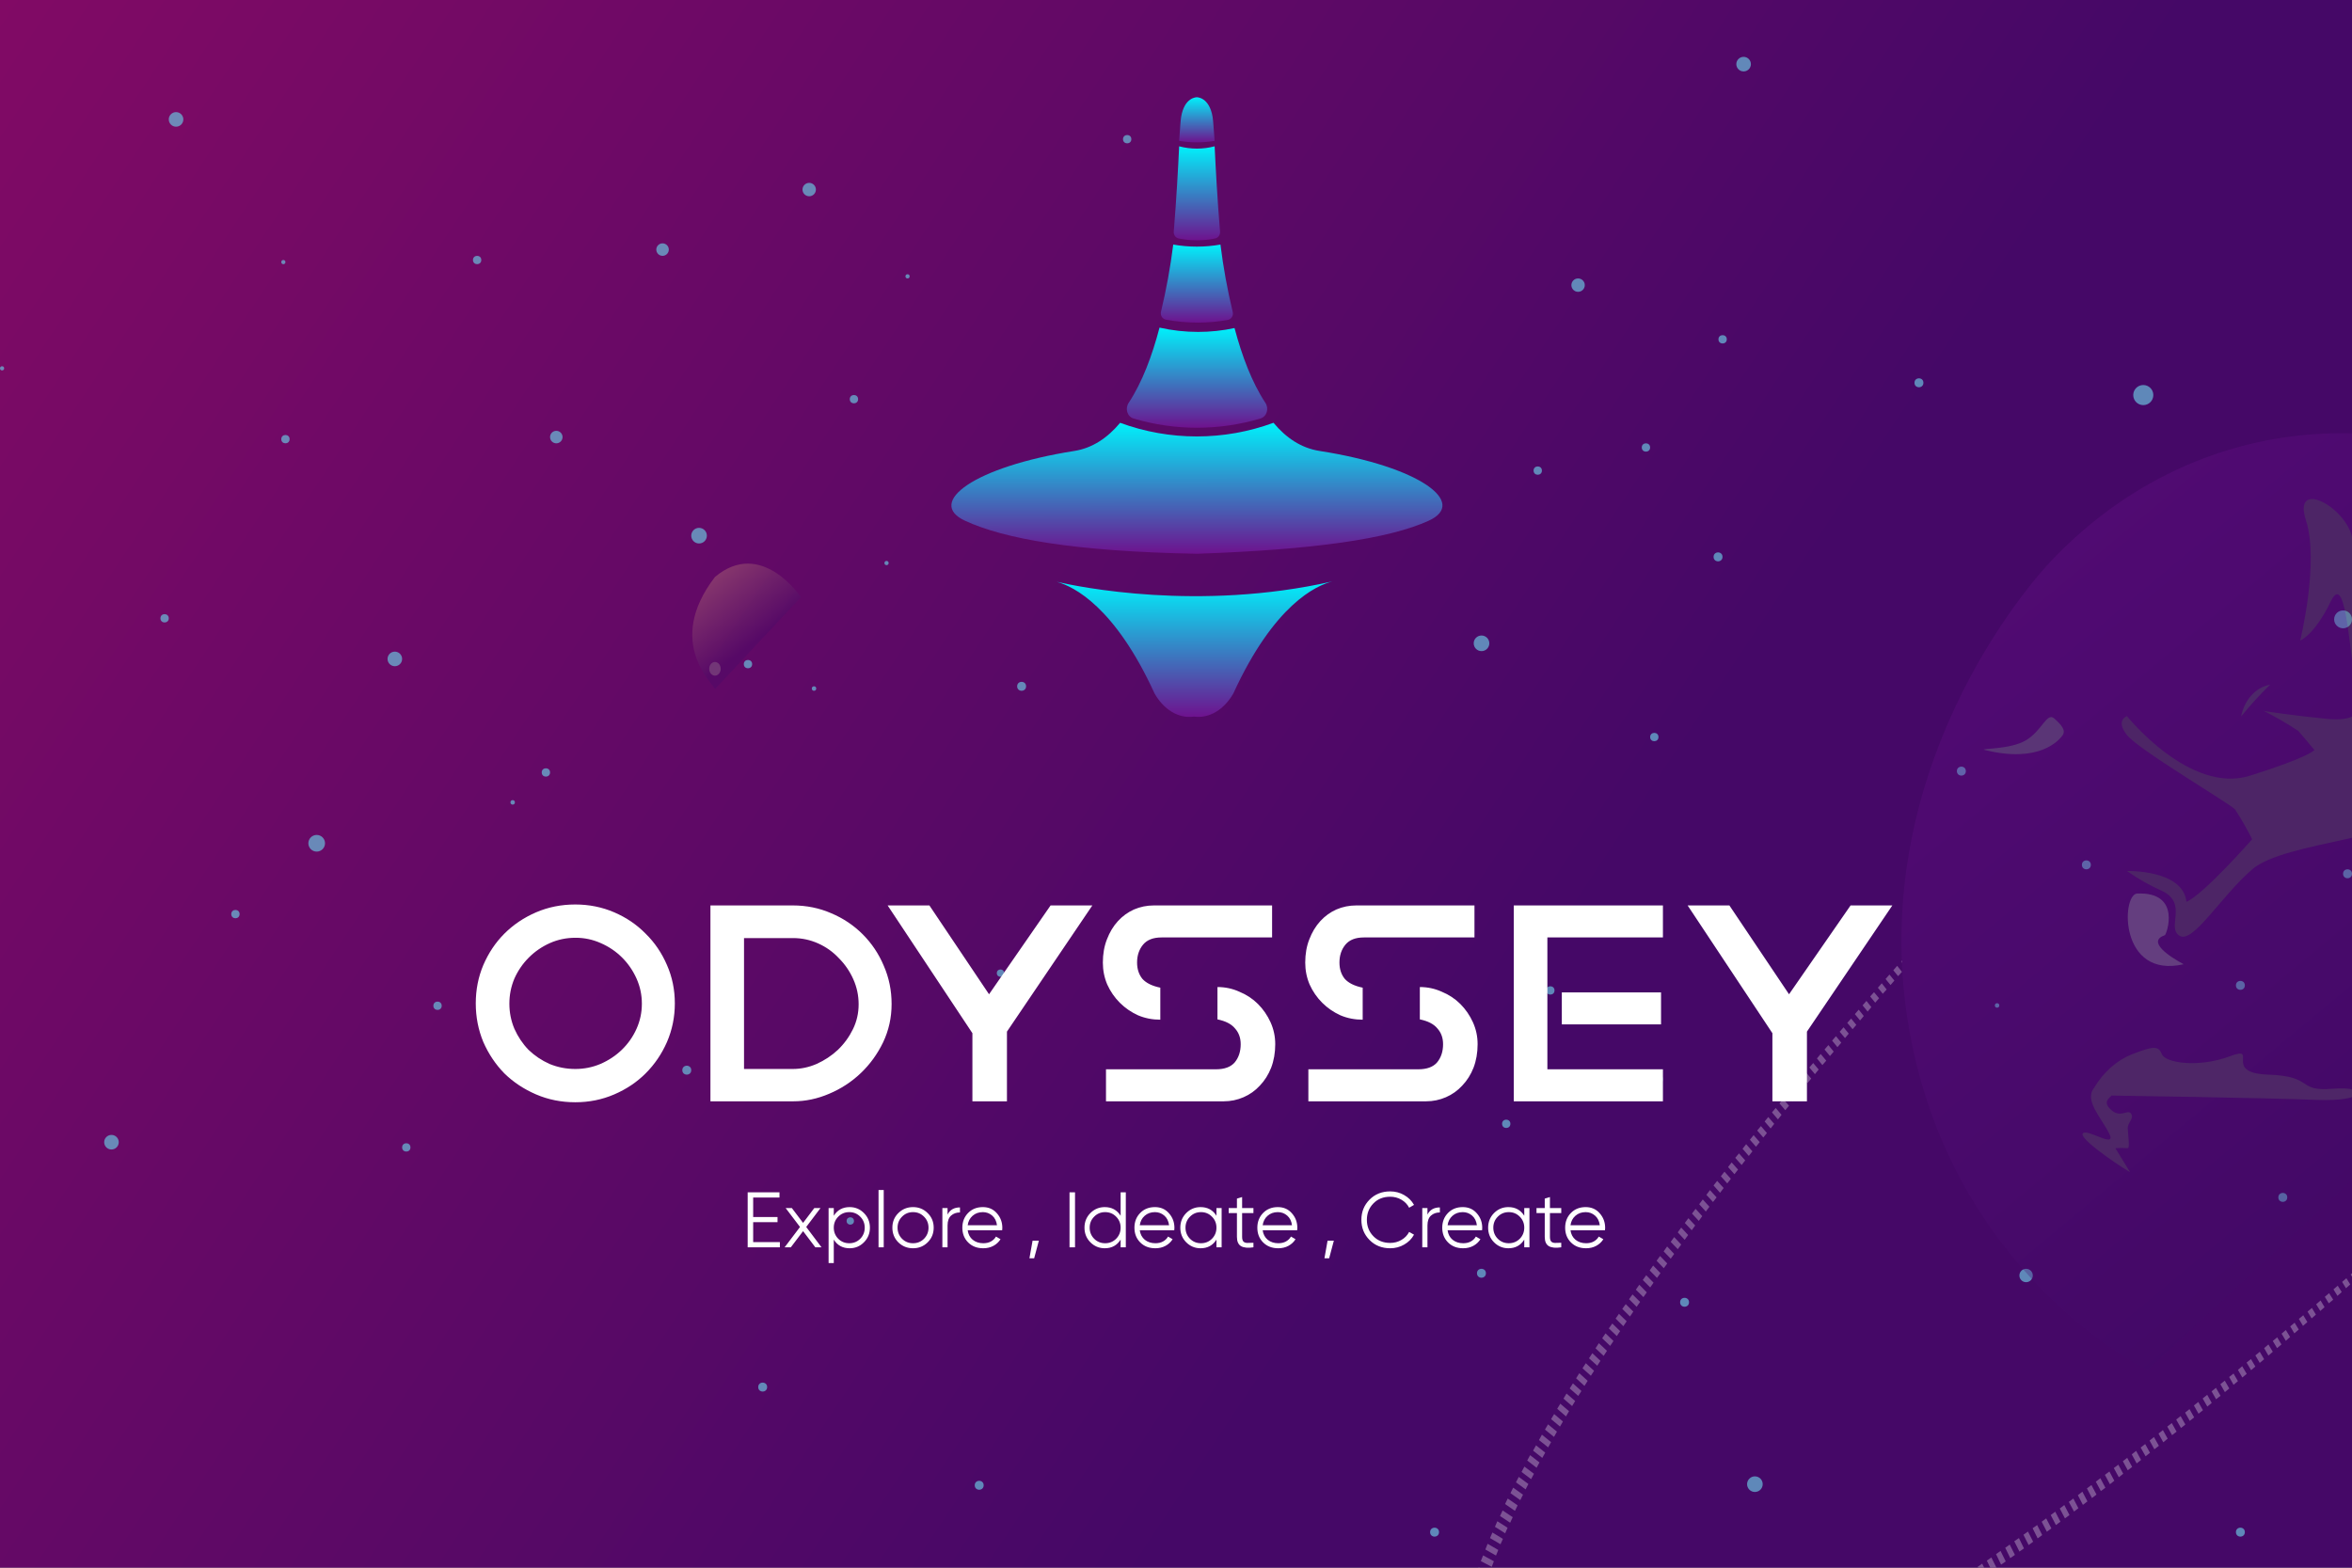 <svg width="480" height="320" viewBox="0 0 480 320" fill="none" xmlns="http://www.w3.org/2000/svg">
<rect x="0" y="0" width="480" height="320" fill="#808080" stroke="none"/>
<g clip-path="url(#clip0_3004_7123)">
<rect width="480" height="320" fill="url(#paint0_linear_3004_7123)"/>
<g opacity="0.7">
<circle cx="230.036" cy="28.411" r="0.85" fill="#69BFDC"/>
<circle cx="80.578" cy="134.501" r="1.488" fill="#69BFDC"/>
<circle cx="176.035" cy="214.227" r="0.85" fill="#69BFDC"/>
<circle cx="89.295" cy="205.298" r="0.85" fill="#69BFDC"/>
<circle cx="64.631" cy="172.131" r="1.701" fill="#69BFDC"/>
<circle cx="48.048" cy="186.588" r="0.85" fill="#69BFDC"/>
<circle cx="355.838" cy="13.093" r="1.488" fill="#69BFDC"/>
<circle cx="335.906" cy="91.342" r="0.85" fill="#69BFDC"/>
<circle cx="152.649" cy="135.563" r="0.85" fill="#69BFDC"/>
<circle cx="313.826" cy="96.058" r="0.85" fill="#69BFDC"/>
<circle cx="351.555" cy="69.262" r="0.85" fill="#69BFDC"/>
<circle cx="337.614" cy="150.446" r="0.85" fill="#69BFDC"/>
<circle cx="316.399" cy="202.169" r="0.85" fill="#69BFDC"/>
<circle cx="307.395" cy="229.394" r="0.85" fill="#69BFDC"/>
<circle cx="82.917" cy="234.212" r="0.85" fill="#69BFDC"/>
<circle cx="22.748" cy="233.148" r="1.488" fill="#69BFDC"/>
<circle cx="174.274" cy="81.481" r="0.85" fill="#69BFDC"/>
<circle cx="135.215" cy="50.947" r="1.276" fill="#69BFDC"/>
<circle cx="33.592" cy="126.209" r="0.85" fill="#69BFDC"/>
<circle cx="113.532" cy="89.216" r="1.276" fill="#69BFDC"/>
<circle cx="111.406" cy="157.675" r="0.85" fill="#69BFDC"/>
<circle cx="97.374" cy="53.074" r="0.85" fill="#69BFDC"/>
<circle cx="58.253" cy="89.641" r="0.85" fill="#69BFDC"/>
<circle cx="57.828" cy="53.498" r="0.425" fill="#69BFDC"/>
<circle cx="0.425" cy="75.184" r="0.425" fill="#69BFDC"/>
<circle cx="35.93" cy="24.372" r="1.488" fill="#69BFDC"/>
<circle cx="350.623" cy="113.67" r="0.911" fill="#69BFDC"/>
<circle cx="391.622" cy="78.137" r="0.911" fill="#69BFDC"/>
<circle cx="400.278" cy="157.402" r="0.911" fill="#69BFDC"/>
<circle cx="302.335" cy="259.901" r="0.911" fill="#69BFDC"/>
<circle cx="337.52" cy="220.29" r="1.822" fill="#69BFDC"/>
<circle cx="478.178" cy="126.425" r="1.822" fill="#69BFDC"/>
<circle cx="343.79" cy="265.823" r="0.911" fill="#69BFDC"/>
<circle cx="358.141" cy="302.951" r="1.594" fill="#69BFDC"/>
<circle cx="292.768" cy="312.745" r="0.911" fill="#69BFDC"/>
<circle cx="199.837" cy="303.178" r="0.911" fill="#69BFDC"/>
<circle cx="155.648" cy="283.134" r="0.911" fill="#69BFDC"/>
<circle cx="322.059" cy="58.202" r="1.367" fill="#69BFDC"/>
<circle cx="302.351" cy="131.315" r="1.594" fill="#69BFDC"/>
<circle cx="437.406" cy="80.642" r="2.05" fill="#69BFDC"/>
<circle cx="457.222" cy="201.135" r="0.911" fill="#69BFDC"/>
<circle cx="407.567" cy="205.235" r="0.456" fill="#69BFDC"/>
<circle cx="413.489" cy="260.357" r="1.367" fill="#69BFDC"/>
<circle cx="425.789" cy="176.536" r="0.911" fill="#69BFDC"/>
<circle cx="479.088" cy="178.358" r="0.911" fill="#69BFDC"/>
<circle cx="465.877" cy="244.413" r="0.911" fill="#69BFDC"/>
<circle cx="457.222" cy="312.745" r="0.911" fill="#69BFDC"/>
<circle cx="140.16" cy="218.446" r="0.911" fill="#69BFDC"/>
<circle cx="165.143" cy="38.694" r="1.367" fill="#69BFDC"/>
<circle cx="208.492" cy="140.092" r="0.911" fill="#69BFDC"/>
<circle cx="162.758" cy="190.439" r="0.911" fill="#69BFDC"/>
<circle cx="166.126" cy="140.547" r="0.456" fill="#69BFDC"/>
<circle cx="104.627" cy="163.78" r="0.456" fill="#69BFDC"/>
<path d="M144.259 109.342C144.259 110.223 143.545 110.936 142.664 110.936C141.784 110.936 141.07 110.223 141.07 109.342C141.07 108.461 141.784 107.748 142.664 107.748C143.545 107.748 144.259 108.461 144.259 109.342Z" fill="#69BFDC"/>
<circle cx="173.53" cy="249.23" r="0.75" fill="#69BFDC"/>
<circle cx="185.214" cy="56.407" r="0.429" fill="#69BFDC"/>
<circle cx="204.184" cy="198.639" r="0.75" fill="#69BFDC"/>
<circle cx="180.927" cy="114.929" r="0.429" fill="#69BFDC"/>
</g>
<path d="M291.585 106.284C283.543 109.962 268.452 112.198 244.28 113.039C219.196 112.564 205.001 110.01 196.959 106.301C188.916 102.592 198.799 95.277 219.22 92.055C222.97 91.468 226.053 89.355 228.596 86.305C238.701 90.019 249.796 90.017 259.9 86.3C262.444 89.362 265.534 91.46 269.285 92.046C289.748 95.24 299.619 102.606 291.585 106.284Z" fill="url(#paint1_linear_3004_7123)"/>
<path d="M244.489 113.288L244.043 113.39L244.489 113.288Z" fill="#A3A3A3"/>
<path d="M271.897 118.683C268.611 119.507 260.01 123.408 251.702 141.551C249.86 144.762 246.879 146.719 243.661 146.275C240.449 146.734 237.46 144.778 235.625 141.554C227.526 123.846 219.139 119.718 215.678 118.761C220.151 119.792 244.676 124.855 271.897 118.683Z" fill="url(#paint2_linear_3004_7123)"/>
<path d="M244.036 114.064L244.482 113.963L244.036 114.064Z" fill="#A3A3A3"/>
<path d="M258.24 82.224C259.01 83.391 258.562 85.033 257.222 85.432C248.785 87.943 239.798 87.945 231.36 85.437C230.02 85.039 229.572 83.395 230.342 82.228C233.124 78.01 235.146 72.569 236.637 66.876C239.225 67.46 241.87 67.754 244.523 67.752C247.018 67.753 249.506 67.487 251.944 66.962C253.448 72.62 255.471 78.028 258.24 82.224Z" fill="url(#paint3_linear_3004_7123)"/>
<path d="M251.578 63.687C251.757 64.428 251.296 65.178 250.545 65.311C248.547 65.665 246.522 65.846 244.491 65.851C242.3 65.853 240.114 65.653 237.96 65.254C237.214 65.116 236.758 64.369 236.936 63.632C238.024 59.113 238.859 54.536 239.435 49.924C242.623 50.481 245.882 50.48 249.069 49.922C249.648 54.554 250.485 59.15 251.578 63.687Z" fill="url(#paint4_linear_3004_7123)"/>
<path d="M248.987 47.291C249.041 47.941 248.624 48.544 247.985 48.677C245.516 49.189 243.014 49.189 240.545 48.678C239.905 48.546 239.488 47.943 239.542 47.293C240.103 40.465 240.429 34.376 240.645 29.868C243.042 30.492 245.489 30.491 247.884 29.867C248.103 34.374 248.424 40.472 248.987 47.291Z" fill="url(#paint5_linear_3004_7123)"/>
<path d="M247.88 28.761C245.484 29.166 243.038 29.167 240.641 28.762C240.83 26.286 240.938 24.553 241.045 23.905C241.719 19.769 244.256 19.856 244.256 19.856C244.256 19.856 246.786 19.775 247.475 23.904C247.583 24.551 247.691 26.285 247.88 28.761Z" fill="url(#paint6_linear_3004_7123)"/>
<g opacity="0.3">
<path d="M301.369 321.055L301.776 319.855L304.03 320.99L303.623 322.157L301.369 321.055Z" fill="white"/>
<path d="M302.211 318.656L302.673 317.489L304.872 318.688L304.438 319.823L302.211 318.656Z" fill="white"/>
<path d="M303.134 316.289L303.596 315.122L305.768 316.386L305.307 317.521L303.134 316.289Z" fill="white"/>
<path d="M304.084 313.955L304.573 312.82L306.718 314.117L306.229 315.219L304.084 313.955Z" fill="white"/>
<path d="M305.089 311.653L305.578 310.519L307.669 311.848L307.18 312.982L305.089 311.653Z" fill="white"/>
<path d="M306.655 308.319L306.128 309.453L308.194 310.821L308.721 309.687L306.655 308.319Z" fill="white"/>
<path d="M307.696 305.884L307.154 307.008L309.177 308.4L309.719 307.276L307.696 305.884Z" fill="white"/>
<path d="M308.811 303.669L308.255 304.783L310.261 306.21L310.817 305.096L308.811 303.669Z" fill="white"/>
<path d="M309.948 301.471L309.38 302.576L311.346 304.019L311.915 302.914L309.948 301.471Z" fill="white"/>
<path d="M311.1 299.361L310.52 300.457L312.47 301.93L313.051 300.834L311.1 299.361Z" fill="white"/>
<path d="M312.27 297.033L311.678 298.121L313.591 299.605L314.182 298.517L312.27 297.033Z" fill="white"/>
<path d="M313.476 295.023L312.874 296.103L314.751 297.593L315.352 296.514L313.476 295.023Z" fill="white"/>
<path d="M314.077 293.952L314.675 292.85L316.548 294.373L315.951 295.443L314.077 293.952Z" fill="white"/>
<path d="M315.299 291.812L315.924 290.742L317.743 292.234L317.146 293.303L315.299 291.812Z" fill="white"/>
<path d="M316.548 289.672L317.173 288.635L318.965 290.159L318.368 291.196L316.548 289.672Z" fill="white"/>
<path d="M317.797 287.566L318.422 286.528L320.214 288.052L319.59 289.122L317.797 287.566Z" fill="white"/>
<path d="M319.074 285.49L319.698 284.453L321.463 285.976L320.839 287.014L319.074 285.49Z" fill="white"/>
<path d="M320.35 283.415L321.002 282.378L322.74 283.934L322.088 284.939L320.35 283.415Z" fill="white"/>
<path d="M321.653 281.341L322.305 280.303L324.015 281.859L323.364 282.897L321.653 281.341Z" fill="white"/>
<path d="M322.957 279.298L323.636 278.261L325.319 279.817L324.667 280.822L322.957 279.298Z" fill="white"/>
<path d="M324.288 277.255L324.966 276.218L326.623 277.774L325.971 278.779L324.288 277.255Z" fill="white"/>
<path d="M325.618 275.213L326.297 274.176L327.953 275.732L327.274 276.769L325.618 275.213Z" fill="white"/>
<path d="M326.976 273.171L327.655 272.166L329.284 273.722L328.605 274.727L326.976 273.171Z" fill="white"/>
<path d="M328.333 271.161L329.04 270.156L330.642 271.712L329.963 272.717L328.333 271.161Z" fill="white"/>
<path d="M329.718 269.15L330.397 268.178L331.972 269.701L331.293 270.706L329.718 269.15Z" fill="white"/>
<path d="M331.076 267.173L331.782 266.201L333.329 267.724L332.651 268.729L331.076 267.173Z" fill="white"/>
<path d="M332.461 265.195L333.167 264.222L334.715 265.746L334.009 266.751L332.461 265.195Z" fill="white"/>
<path d="M333.846 263.25L334.552 262.245L336.073 263.801L335.394 264.773L333.846 263.25Z" fill="white"/>
<path d="M335.258 261.273L335.964 260.3L337.458 261.824L336.779 262.797L335.258 261.273Z" fill="white"/>
<path d="M336.67 259.327L337.376 258.322L338.87 259.878L338.164 260.851L336.67 259.327Z" fill="white"/>
<path d="M338.081 257.35L338.787 256.377L340.254 257.901L339.548 258.873L338.081 257.35Z" fill="white"/>
<path d="M339.521 255.437L340.227 254.432L341.667 255.955L340.961 256.928L339.521 255.437Z" fill="white"/>
<path d="M340.961 253.492L341.667 252.519L343.106 254.043L342.4 254.983L340.961 253.492Z" fill="white"/>
<path d="M342.399 251.546L343.105 250.574L344.517 252.097L343.811 253.07L342.399 251.546Z" fill="white"/>
<path d="M343.839 249.634L344.572 248.661L345.957 250.152L345.251 251.125L343.839 249.634Z" fill="white"/>
<path d="M345.305 247.721L346.038 246.749L347.396 248.24L346.69 249.212L345.305 247.721Z" fill="white"/>
<path d="M346.771 245.809L347.504 244.836L348.862 246.327L348.129 247.3L346.771 245.809Z" fill="white"/>
<path d="M348.238 243.895L348.971 242.923L350.329 244.414L349.596 245.354L348.238 243.895Z" fill="white"/>
<path d="M349.704 241.983L350.437 241.043L351.767 242.502L351.034 243.474L349.704 241.983Z" fill="white"/>
<path d="M351.198 240.102L351.931 239.162L353.234 240.621L352.501 241.561L351.198 240.102Z" fill="white"/>
<path d="M352.664 238.222L353.397 237.282L354.701 238.741L353.968 239.681L352.664 238.222Z" fill="white"/>
<path d="M354.13 236.342L354.89 235.434L356.166 236.861L355.433 237.801L354.13 236.342Z" fill="white"/>
<path d="M355.624 234.494L356.357 233.554L357.633 235.013L356.9 235.953L355.624 234.494Z" fill="white"/>
<path d="M357.118 232.645L357.878 231.705L359.127 233.132L358.367 234.072L357.118 232.645Z" fill="white"/>
<path d="M358.611 230.765L359.371 229.857L360.593 231.283L359.86 232.191L358.611 230.765Z" fill="white"/>
<path d="M360.131 228.918L360.865 228.01L362.086 229.404L361.353 230.344L360.131 228.918Z" fill="white"/>
<path d="M361.625 227.069L362.386 226.162L363.58 227.556L362.847 228.496L361.625 227.069Z" fill="white"/>
<path d="M363.146 225.221L363.906 224.313L365.101 225.708L364.341 226.615L363.146 225.221Z" fill="white"/>
<path d="M364.666 223.374L365.426 222.466L366.621 223.86L365.861 224.768L364.666 223.374Z" fill="white"/>
<path d="M366.187 221.558L366.975 220.65L368.115 222.012L367.355 222.92L366.187 221.558Z" fill="white"/>
<path d="M367.734 219.71L368.494 218.803L369.635 220.164L368.875 221.072L367.734 219.71Z" fill="white"/>
<path d="M369.255 217.895L370.043 216.987L371.156 218.316L370.396 219.256L369.255 217.895Z" fill="white"/>
<path d="M370.803 216.047L371.563 215.139L372.704 216.501L371.916 217.409L370.803 216.047Z" fill="white"/>
<path d="M372.351 214.231L373.138 213.323L374.225 214.652L373.464 215.56L372.351 214.231Z" fill="white"/>
<path d="M373.899 212.416L374.686 211.508L375.772 212.837L374.985 213.745L373.899 212.416Z" fill="white"/>
<path d="M375.447 210.6L376.235 209.692L377.294 210.989L376.533 211.897L375.447 210.6Z" fill="white"/>
<path d="M376.995 208.785L377.782 207.91L378.841 209.206L378.081 210.082L376.995 208.785Z" fill="white"/>
<path d="M378.542 207.002L379.33 206.094L380.362 207.391L379.602 208.298L378.542 207.002Z" fill="white"/>
<path d="M380.118 205.218L380.905 204.311L381.91 205.575L381.149 206.483L380.118 205.218Z" fill="white"/>
<path d="M381.665 203.402L382.453 202.527L383.485 203.759L382.697 204.667L381.665 203.402Z" fill="white"/>
<path d="M383.24 201.619L384.028 200.711L385.032 201.976L384.245 202.851L383.24 201.619Z" fill="white"/>
<path d="M384.814 199.837L385.602 198.929L386.607 200.161L385.819 201.069L384.814 199.837Z" fill="white"/>
<path d="M386.39 198.054L387.178 197.146L388.155 198.378L387.368 199.253L386.39 198.054Z" fill="white"/>
<path d="M387.993 196.27L388.78 195.362L389.73 196.594L388.943 197.47L387.993 196.27Z" fill="white"/>
<path d="M389.567 194.487L390.354 193.58L391.305 194.779L390.517 195.687L389.567 194.487Z" fill="white"/>
<path d="M391.143 192.703L391.957 191.828L392.88 192.995L392.093 193.903L391.143 192.703Z" fill="white"/>
<path d="M392.744 190.922L393.532 190.046L394.455 191.246L393.667 192.121L392.744 190.922Z" fill="white"/>
<path d="M394.346 189.171L395.134 188.295L396.03 189.463L395.242 190.338L394.346 189.171Z" fill="white"/>
<path d="M395.949 187.42L396.736 186.544L397.632 187.679L396.818 188.587L395.949 187.42Z" fill="white"/>
<path d="M397.524 185.669L398.338 184.794L399.207 185.929L398.42 186.804L397.524 185.669Z" fill="white"/>
<path d="M399.126 183.918L399.941 183.043L400.81 184.145L400.022 185.021L399.126 183.918Z" fill="white"/>
<path d="M400.755 182.167L401.542 181.292L402.411 182.394L401.596 183.27L400.755 182.167Z" fill="white"/>
<path d="M402.357 180.417L403.172 179.542L404.013 180.644L403.199 181.52L402.357 180.417Z" fill="white"/>
<path d="M403.958 178.667L404.773 177.824L405.615 178.894L404.8 179.769L403.958 178.667Z" fill="white"/>
<path d="M405.588 176.949L406.403 176.073L407.217 177.143L406.403 178.018L405.588 176.949Z" fill="white"/>
<path d="M407.218 175.23L408.032 174.354L408.82 175.424L408.032 176.3L407.218 175.23Z" fill="white"/>
<path d="M408.847 173.479L409.662 172.636L410.422 173.674L409.635 174.549L408.847 173.479Z" fill="white"/>
<path d="M410.476 171.761L411.291 170.918L412.051 171.955L411.236 172.831L410.476 171.761Z" fill="white"/>
<path d="M412.105 170.075L412.919 169.2L413.68 170.237L412.865 171.08L412.105 170.075Z" fill="white"/>
<path d="M413.734 168.356L414.549 167.481L415.309 168.518L414.495 169.361L413.734 168.356Z" fill="white"/>
<path d="M415.364 166.638L416.179 165.795L416.912 166.8L416.097 167.643L415.364 166.638Z" fill="white"/>
<path d="M417.02 164.953L417.835 164.078L418.541 165.083L417.726 165.926L417.02 164.953Z" fill="white"/>
<path d="M418.65 163.235L419.491 162.392L420.197 163.365L419.383 164.24L418.65 163.235Z" fill="white"/>
<path d="M420.307 161.548L421.121 160.706L421.827 161.678L421.013 162.521L420.307 161.548Z" fill="white"/>
<path d="M421.964 159.863L422.778 159.02L423.457 159.96L422.642 160.803L421.964 159.863Z" fill="white"/>
<path d="M423.62 158.177L424.434 157.334L425.113 158.274L424.298 159.117L423.62 158.177Z" fill="white"/>
<path d="M425.276 156.491L426.09 155.681L426.769 156.588L425.927 157.431L425.276 156.491Z" fill="white"/>
<path d="M426.932 154.838L427.774 153.995L428.399 154.902L427.584 155.745L426.932 154.838Z" fill="white"/>
<path d="M428.589 153.151L429.43 152.341L430.055 153.216L429.24 154.059L428.589 153.151Z" fill="white"/>
<path d="M430.272 151.498L431.114 150.655L431.711 151.563L430.897 152.374L430.272 151.498Z" fill="white"/>
<path d="M431.928 149.845L432.77 149.002L433.394 149.877L432.553 150.72L431.928 149.845Z" fill="white"/>
<path d="M433.611 148.159L434.426 147.348L435.051 148.256L434.236 149.066L433.611 148.159Z" fill="white"/>
<path d="M435.268 146.506L436.11 145.663L436.735 146.603L435.893 147.413L435.268 146.506Z" fill="white"/>
<path d="M436.952 144.852L437.793 144.009L438.418 144.949L437.576 145.76L436.952 144.852Z" fill="white"/>
<path d="M438.636 143.198L439.45 142.388L440.102 143.328L439.26 144.138L438.636 143.198Z" fill="white"/>
<path d="M440.292 141.545L441.134 140.734L441.785 141.675L440.944 142.485L440.292 141.545Z" fill="white"/>
<path d="M441.975 139.924L442.817 139.081L443.469 140.054L442.627 140.864L441.975 139.924Z" fill="white"/>
<path d="M443.659 138.271L444.528 137.46L445.179 138.433L444.337 139.244L443.659 138.271Z" fill="white"/>
<path d="M445.37 136.65L446.212 135.807L446.864 136.812L446.022 137.622L445.37 136.65Z" fill="white"/>
<path d="M447.053 134.996L447.895 134.186L448.574 135.191L447.732 136.001L447.053 134.996Z" fill="white"/>
<path d="M448.763 133.375L449.605 132.564L450.284 133.602L449.415 134.38L448.763 133.375Z" fill="white"/>
<path d="M450.448 131.754L451.316 130.976L451.968 131.981L451.126 132.792L450.448 131.754Z" fill="white"/>
<path d="M452.158 130.165L453 129.355L453.679 130.392L452.837 131.171L452.158 130.165Z" fill="white"/>
<path d="M453.87 128.545L454.711 127.767L455.39 128.804L454.548 129.582L453.87 128.545Z" fill="white"/>
<path d="M455.58 126.956L456.422 126.146L457.128 127.215L456.259 127.993L455.58 126.956Z" fill="white"/>
<path d="M457.29 125.368L458.159 124.557L458.838 125.627L457.969 126.405L457.29 125.368Z" fill="white"/>
<path d="M459.002 123.746L459.871 122.968L460.577 124.038L459.708 124.849L459.002 123.746Z" fill="white"/>
<path d="M460.739 122.158L461.581 121.38L462.287 122.482L461.418 123.26L460.739 122.158Z" fill="white"/>
<path d="M462.45 120.602L463.319 119.792L464.025 120.926L463.156 121.704L462.45 120.602Z" fill="white"/>
<path d="M464.188 119.014L465.057 118.236L465.763 119.371L464.894 120.149L464.188 119.014Z" fill="white"/>
<path d="M465.899 117.458L466.768 116.68L467.501 117.814L466.632 118.592L465.899 117.458Z" fill="white"/>
<path d="M467.636 115.869L468.505 115.091L469.238 116.258L468.369 117.036L467.636 115.869Z" fill="white"/>
<path d="M469.374 114.313L470.243 113.535L470.976 114.702L470.107 115.48L469.374 114.313Z" fill="white"/>
<path d="M471.139 112.756L472.008 112.011L472.714 113.178L471.845 113.956L471.139 112.756Z" fill="white"/>
<path d="M472.878 111.233L473.747 110.455L474.48 111.655L473.611 112.4L472.878 111.233Z" fill="white"/>
<path d="M474.615 109.677L475.484 108.899L476.244 110.098L475.348 110.877L474.615 109.677Z" fill="white"/>
<path d="M476.38 108.153L477.249 107.375L477.983 108.575L477.114 109.353L476.38 108.153Z" fill="white"/>
<path d="M478.118 106.596L479.015 105.851L479.748 107.083L478.879 107.828L478.118 106.596Z" fill="white"/>
<path d="M479.884 105.073L480.78 104.327L481.513 105.559L480.644 106.305L479.884 105.073Z" fill="white"/>
<path d="M481.376 260.656L480.507 261.435L479.72 260.138L480.589 259.392L481.376 260.656Z" fill="white"/>
<path d="M479.639 262.18L478.77 262.958L477.983 261.662L478.852 260.916L479.639 262.18Z" fill="white"/>
<path d="M477.901 263.736L477.032 264.514L476.218 263.185L477.086 262.439L477.901 263.736Z" fill="white"/>
<path d="M476.163 265.292L475.267 266.038L474.452 264.709L475.321 263.963L476.163 265.292Z" fill="white"/>
<path d="M474.398 266.817L473.529 267.595L472.687 266.233L473.583 265.455L474.398 266.817Z" fill="white"/>
<path d="M472.633 268.341L471.764 269.119L470.923 267.725L471.819 266.979L472.633 268.341Z" fill="white"/>
<path d="M470.894 269.864L469.998 270.642L469.156 269.215L470.052 268.47L470.894 269.864Z" fill="white"/>
<path d="M469.13 271.388L468.234 272.166L467.392 270.739L468.288 269.994L469.13 271.388Z" fill="white"/>
<path d="M467.365 272.911L466.497 273.689L465.628 272.231L466.497 271.485L467.365 272.911Z" fill="white"/>
<path d="M465.6 274.435L464.704 275.181L463.835 273.722L464.731 272.976L465.6 274.435Z" fill="white"/>
<path d="M463.836 275.926L462.94 276.704L462.071 275.181L462.94 274.435L463.836 275.926Z" fill="white"/>
<path d="M462.069 277.451L461.173 278.196L460.277 276.672L461.173 275.927L462.069 277.451Z" fill="white"/>
<path d="M460.278 278.942L459.409 279.687L458.485 278.131L459.382 277.418L460.278 278.942Z" fill="white"/>
<path d="M458.512 280.433L457.616 281.178L456.72 279.622L457.589 278.876L458.512 280.433Z" fill="white"/>
<path d="M456.721 281.924L455.825 282.669L454.928 281.081L455.825 280.368L456.721 281.924Z" fill="white"/>
<path d="M454.955 283.415L454.059 284.161L453.136 282.54L454.032 281.827L454.955 283.415Z" fill="white"/>
<path d="M453.164 284.907L452.267 285.62L451.344 283.999L452.24 283.286L453.164 284.907Z" fill="white"/>
<path d="M451.371 286.366L450.475 287.112L449.524 285.458L450.448 284.712L451.371 286.366Z" fill="white"/>
<path d="M449.579 287.857L448.683 288.57L447.733 286.884L448.629 286.171L449.579 287.857Z" fill="white"/>
<path d="M447.787 289.316L446.89 290.029L445.94 288.344L446.836 287.63L447.787 289.316Z" fill="white"/>
<path d="M445.995 290.774L445.099 291.488L444.121 289.769L445.017 289.056L445.995 290.774Z" fill="white"/>
<path d="M444.202 292.234L443.279 292.947L442.301 291.197L443.224 290.483L444.202 292.234Z" fill="white"/>
<path d="M442.382 293.66L441.486 294.406L440.509 292.623L441.405 291.91L442.382 293.66Z" fill="white"/>
<path d="M440.59 295.119L439.667 295.832L438.69 294.049L439.586 293.336L440.59 295.119Z" fill="white"/>
<path d="M438.771 296.545L437.875 297.259L436.871 295.475L437.794 294.762L438.771 296.545Z" fill="white"/>
<path d="M436.952 298.005L436.056 298.718L435.052 296.87L435.948 296.157L436.952 298.005Z" fill="white"/>
<path d="M435.133 299.431L434.236 300.112L433.232 298.264L434.128 297.583L435.133 299.431Z" fill="white"/>
<path d="M433.313 300.825L432.417 301.538L431.385 299.658L432.309 298.977L433.313 300.825Z" fill="white"/>
<path d="M431.493 302.251L430.597 302.964L429.565 301.051L430.489 300.371L431.493 302.251Z" fill="white"/>
<path d="M429.674 303.678L428.751 304.359L427.719 302.446L428.642 301.733L429.674 303.678Z" fill="white"/>
<path d="M427.855 305.072L426.932 305.785L425.9 303.808L426.823 303.127L427.855 305.072Z" fill="white"/>
<path d="M426.008 306.466L425.085 307.179L424.053 305.202L424.976 304.488L426.008 306.466Z" fill="white"/>
<path d="M424.163 307.86L423.267 308.541L422.208 306.564L423.131 305.883L424.163 307.86Z" fill="white"/>
<path d="M422.343 309.254L421.419 309.935L420.36 307.925L421.284 307.211L422.343 309.254Z" fill="white"/>
<path d="M420.497 310.616L419.574 311.297L418.515 309.254L419.438 308.573L420.497 310.616Z" fill="white"/>
<path d="M418.649 311.978L417.726 312.658L416.667 310.616L417.59 309.935L418.649 311.978Z" fill="white"/>
<path d="M416.776 313.339L415.852 314.02L414.821 311.945L415.744 311.297L416.776 313.339Z" fill="white"/>
<path d="M414.929 314.7L414.006 315.381L412.947 313.274L413.87 312.625L414.929 314.7Z" fill="white"/>
<path d="M413.056 316.063L412.132 316.711L411.073 314.604L412.024 313.956L413.056 316.063Z" fill="white"/>
<path d="M411.209 317.391L410.259 318.04L409.227 315.933L410.15 315.284L411.209 317.391Z" fill="white"/>
<path d="M409.336 318.721L408.385 319.369L407.353 317.229L408.277 316.581L409.336 318.721Z" fill="white"/>
<path d="M407.461 320.05L406.511 320.698L405.479 318.559L406.402 317.91L407.461 320.05Z" fill="white"/>
<path d="M405.589 321.346L404.639 321.995L403.607 319.823L404.53 319.174L405.589 321.346Z" fill="white"/>
<path d="M438.255 279.72C433.911 277.45 399.424 258.452 390.165 212.967C378.977 157.853 415.69 117.555 418.378 114.734C446.728 84.649 487.541 81.666 518.497 99.205C550.377 117.296 562.841 152.115 565.801 161.095L438.255 279.72Z" fill="url(#paint7_linear_3004_7123)"/>
<path d="M145.908 140.67C145.908 139.859 135.508 131.301 145.908 117.781C155.385 109.774 163.45 121.899 163.45 121.899L145.908 140.67Z" fill="url(#paint8_linear_3004_7123)"/>
<path d="M506.767 190.888C506.767 190.888 535.198 167.708 518.905 160.673C502.612 153.638 504.35 157.788 497.752 164.401C491.153 171.015 466.198 171.858 459.735 177.369C453.272 182.881 447.597 192.672 444.827 191.018C442.058 189.365 446.565 184.534 441.352 181.908C438.826 180.801 436.391 179.423 434.074 177.791C434.074 177.791 445.506 177.467 446.212 184.08C449.688 182.621 459.627 171.307 459.627 171.307C458.571 169.205 457.41 167.18 456.151 165.244C455.227 164.11 436.491 153.087 434.074 150.039C431.657 146.992 434.074 146.181 434.074 146.181C434.074 146.181 446.891 162.197 459.165 158.339C471.439 154.481 472.335 153.087 472.335 153.087L469.076 149.229C466.763 147.687 464.379 146.301 461.935 145.079C461.229 145.079 469.076 146.181 474.86 146.732C480.644 147.284 482.735 145.63 481.106 140.67C479.477 135.71 479.015 115.836 475.675 122.742C472.335 129.647 469.429 130.749 469.429 130.749C469.429 130.749 473.367 114.734 470.597 106.175C467.827 97.616 478.743 103.419 480.047 109.774C481.35 116.128 486.292 126.6 492.321 125.757C498.349 124.914 494.384 119.273 490.691 113.372C486.998 107.472 482.925 93.531 486.998 95.152C491.072 96.773 496.475 96.806 496.475 102.058C496.475 107.31 506.468 109.093 514.615 111.978C522.761 114.864 527.622 115.479 531.586 119.856C535.551 124.233 543.208 126.664 545.815 136.812C548.422 146.959 546.684 151.92 546.684 151.92C546.684 151.92 546.168 167.449 542.34 173.835C538.511 180.222 536.203 181.162 536.203 181.162C536.203 181.162 543.996 167.935 542.095 153.443C540.194 138.952 532.401 149.521 531.532 160.284C530.663 171.047 529.468 180.676 506.767 190.888Z" fill="#626866"/>
<path d="M441.812 190.888C442.084 190.888 445.397 181.973 436.11 182.394C432.906 182.751 432.526 199.836 445.641 196.821C442.817 195.297 438.011 192.185 441.812 190.888Z" fill="#AEBDBA"/>
<path d="M430.924 223.633C430.408 224.249 429.023 224.963 430.924 226.616C432.825 228.269 434.237 226.324 434.916 227.329C435.594 228.334 434.182 229.112 434.237 230.344C434.291 231.576 434.698 234.494 434.237 234.364C433.395 234.312 432.552 234.312 431.711 234.364C431.711 234.364 434.427 238.806 434.671 239.195C434.916 239.584 424.352 232.711 425.031 231.414C425.71 230.117 432.064 234.656 430.462 231.414C428.86 228.172 425.276 224.606 427.367 222.045C429.266 218.847 431.966 216.452 435.078 215.204C439.586 213.453 440.509 213.453 441.215 215.204C441.921 216.955 448.683 217.992 455.01 215.626C461.337 213.259 453.354 219.03 462.885 219.354C472.416 219.678 468.614 222.855 476.055 222.239C483.495 221.623 483.332 224.93 472.769 224.509C462.206 224.087 430.924 223.633 430.924 223.633Z" fill="#636A68"/>
<path d="M463.292 139.763C461.873 140.006 460.548 140.755 459.492 141.912C458.436 143.069 457.697 144.58 457.372 146.247C459.232 143.942 461.209 141.777 463.292 139.763Z" fill="#62726E"/>
<path d="M405.073 153.086C403.688 152.73 410.232 153.086 413.518 151.076C416.804 149.066 417.727 145.306 419.248 146.667C420.768 148.029 421.664 149.099 420.904 150.136C420.144 151.174 416.125 155.842 405.073 153.086Z" fill="#8C9F9A"/>
<path d="M145.909 137.915C146.554 137.915 147.077 137.29 147.077 136.521C147.077 135.751 146.554 135.126 145.909 135.126C145.264 135.126 144.741 135.751 144.741 136.521C144.741 137.29 145.264 137.915 145.909 137.915Z" fill="#9CA29E"/>
</g>
<path d="M97.096 204.81C97.096 207.587 97.609 210.214 98.634 212.692C99.702 215.127 101.133 217.263 102.927 219.1C104.764 220.894 106.922 222.325 109.399 223.393C111.877 224.461 114.547 224.995 117.409 224.995C120.229 224.995 122.877 224.461 125.355 223.393C127.833 222.325 129.969 220.894 131.763 219.1C133.6 217.263 135.052 215.127 136.12 212.692C137.188 210.214 137.722 207.587 137.722 204.81C137.722 202.033 137.188 199.427 136.12 196.992C135.052 194.515 133.6 192.379 131.763 190.584C129.969 188.748 127.833 187.295 125.355 186.227C122.877 185.159 120.229 184.625 117.409 184.625C114.547 184.625 111.877 185.159 109.399 186.227C106.922 187.295 104.764 188.748 102.927 190.584C101.133 192.379 99.702 194.515 98.634 196.992C97.609 199.427 97.096 202.033 97.096 204.81ZM103.953 204.874C103.953 203.08 104.294 201.371 104.978 199.748C105.704 198.124 106.687 196.693 107.926 195.455C109.164 194.216 110.595 193.233 112.219 192.507C113.842 191.781 115.594 191.418 117.473 191.418C119.268 191.418 120.976 191.781 122.6 192.507C124.266 193.233 125.718 194.216 126.957 195.455C128.196 196.693 129.178 198.124 129.905 199.748C130.631 201.371 130.994 203.08 130.994 204.874C130.994 206.668 130.631 208.377 129.905 210C129.178 211.624 128.175 213.055 126.893 214.294C125.654 215.49 124.202 216.451 122.536 217.177C120.912 217.861 119.203 218.203 117.409 218.203C115.572 218.203 113.821 217.861 112.155 217.177C110.531 216.451 109.1 215.49 107.861 214.294C106.665 213.055 105.704 211.624 104.978 210C104.294 208.377 103.953 206.668 103.953 204.874ZM144.986 224.803H161.903C164.38 224.803 166.815 224.29 169.208 223.265C171.643 222.24 173.8 220.83 175.68 219.036C177.559 217.241 179.076 215.148 180.229 212.756C181.383 210.321 181.959 207.715 181.959 204.938C181.959 202.161 181.425 199.556 180.357 197.121C179.332 194.686 177.901 192.55 176.064 190.713C174.227 188.876 172.091 187.445 169.656 186.419C167.221 185.351 164.594 184.817 161.774 184.817H144.986V224.803ZM161.839 191.482C163.633 191.482 165.342 191.845 166.965 192.571C168.588 193.297 169.998 194.301 171.194 195.583C172.433 196.822 173.416 198.253 174.142 199.876C174.868 201.499 175.231 203.208 175.231 205.002C175.231 206.797 174.847 208.484 174.078 210.065C173.309 211.645 172.283 213.055 171.002 214.294C169.72 215.49 168.268 216.451 166.645 217.177C165.064 217.861 163.441 218.203 161.774 218.203H151.842V191.482H161.839ZM198.45 224.803H205.499V210.577L222.928 184.817H214.406L201.846 202.952L189.671 184.817H181.149L198.45 210.898V224.803ZM225.713 218.267V224.803H249.743C251.153 224.803 252.498 224.525 253.78 223.97C255.062 223.414 256.172 222.624 257.112 221.599C258.095 220.574 258.864 219.356 259.419 217.946C259.974 216.494 260.252 214.892 260.252 213.14C260.252 211.56 259.932 210.065 259.291 208.655C258.65 207.245 257.796 206.006 256.728 204.938C255.66 203.87 254.399 203.037 252.947 202.439C251.537 201.798 250.042 201.478 248.461 201.478V208.078C250.128 208.42 251.324 209.039 252.05 209.936C252.819 210.791 253.203 211.859 253.203 213.14C253.203 214.636 252.798 215.874 251.986 216.857C251.174 217.797 249.893 218.267 248.141 218.267H225.713ZM259.611 191.353V184.817H235.518C234.065 184.817 232.698 185.095 231.416 185.65C230.178 186.206 229.088 186.996 228.148 188.021C227.209 189.047 226.461 190.285 225.906 191.738C225.35 193.148 225.073 194.728 225.073 196.48C225.073 198.06 225.372 199.556 225.97 200.965C226.611 202.375 227.465 203.614 228.533 204.682C229.601 205.75 230.84 206.604 232.249 207.245C233.659 207.843 235.176 208.142 236.799 208.142V201.606C235.133 201.264 233.916 200.666 233.147 199.812C232.42 198.915 232.057 197.804 232.057 196.48C232.057 195.027 232.463 193.81 233.275 192.827C234.086 191.845 235.347 191.353 237.055 191.353H259.611ZM267.014 218.267V224.803H291.044C292.454 224.803 293.799 224.525 295.081 223.97C296.363 223.414 297.473 222.624 298.413 221.599C299.396 220.574 300.165 219.356 300.72 217.946C301.275 216.494 301.553 214.892 301.553 213.14C301.553 211.56 301.233 210.065 300.592 208.655C299.951 207.245 299.097 206.006 298.029 204.938C296.961 203.87 295.7 203.037 294.248 202.439C292.838 201.798 291.343 201.478 289.762 201.478V208.078C291.429 208.42 292.625 209.039 293.351 209.936C294.12 210.791 294.504 211.859 294.504 213.14C294.504 214.636 294.098 215.874 293.287 216.857C292.475 217.797 291.194 218.267 289.442 218.267H267.014ZM300.912 191.353V184.817H276.818C275.366 184.817 273.999 185.095 272.717 185.65C271.479 186.206 270.389 186.996 269.449 188.021C268.51 189.047 267.762 190.285 267.207 191.738C266.651 193.148 266.374 194.728 266.374 196.48C266.374 198.06 266.673 199.556 267.271 200.965C267.912 202.375 268.766 203.614 269.834 204.682C270.902 205.75 272.141 206.604 273.55 207.245C274.96 207.843 276.477 208.142 278.1 208.142V201.606C276.434 201.264 275.217 200.666 274.448 199.812C273.721 198.915 273.358 197.804 273.358 196.48C273.358 195.027 273.764 193.81 274.576 192.827C275.387 191.845 276.648 191.353 278.356 191.353H300.912ZM338.988 202.567V209.103H318.739V202.567H338.988ZM308.935 224.803V184.817H339.373V191.353H315.792V218.267H339.373V224.803H308.935ZM361.714 224.803H368.763V210.577L386.192 184.817H377.67L365.11 202.952L352.935 184.817H344.413L361.714 210.898V224.803Z" fill="white"/>
<path d="M153.708 253.547H159.159V254.605H152.586V243.382H159.079V244.44H153.708V248.417H158.678V249.475H153.708V253.547ZM167.661 254.605H166.395L163.894 251.303L161.392 254.605H160.126L163.268 250.453L160.334 246.589H161.601L163.894 249.619L166.186 246.589H167.453L164.535 250.453L167.661 254.605ZM173.398 246.396C174.541 246.396 175.514 246.803 176.316 247.615C177.128 248.427 177.534 249.421 177.534 250.597C177.534 251.773 177.128 252.767 176.316 253.579C175.514 254.392 174.541 254.798 173.398 254.798C171.976 254.798 170.896 254.21 170.159 253.034V257.812H169.101V246.589H170.159V248.16C170.896 246.984 171.976 246.396 173.398 246.396ZM171.073 252.858C171.682 253.467 172.43 253.772 173.317 253.772C174.205 253.772 174.953 253.467 175.562 252.858C176.171 252.238 176.476 251.484 176.476 250.597C176.476 249.71 176.171 248.962 175.562 248.352C174.953 247.732 174.205 247.422 173.317 247.422C172.43 247.422 171.682 247.732 171.073 248.352C170.463 248.962 170.159 249.71 170.159 250.597C170.159 251.484 170.463 252.238 171.073 252.858ZM179.294 254.605V242.901H180.352V254.605H179.294ZM189.316 253.595C188.503 254.397 187.509 254.798 186.333 254.798C185.158 254.798 184.158 254.397 183.335 253.595C182.523 252.783 182.117 251.784 182.117 250.597C182.117 249.411 182.523 248.417 183.335 247.615C184.158 246.803 185.158 246.396 186.333 246.396C187.509 246.396 188.503 246.803 189.316 247.615C190.139 248.417 190.55 249.411 190.55 250.597C190.55 251.784 190.139 252.783 189.316 253.595ZM184.089 252.858C184.698 253.467 185.446 253.772 186.333 253.772C187.221 253.772 187.969 253.467 188.578 252.858C189.187 252.238 189.492 251.484 189.492 250.597C189.492 249.71 189.187 248.962 188.578 248.352C187.969 247.732 187.221 247.422 186.333 247.422C185.446 247.422 184.698 247.732 184.089 248.352C183.479 248.962 183.175 249.71 183.175 250.597C183.175 251.484 183.479 252.238 184.089 252.858ZM193.379 247.92C193.871 246.947 194.715 246.46 195.912 246.46V247.487C195.186 247.487 194.582 247.7 194.101 248.128C193.62 248.556 193.379 249.229 193.379 250.148V254.605H192.321V246.589H193.379V247.92ZM200.581 246.396C201.768 246.396 202.724 246.819 203.451 247.663C204.189 248.497 204.557 249.485 204.557 250.629C204.557 250.747 204.547 250.912 204.525 251.126H197.487C197.594 251.939 197.936 252.585 198.513 253.066C199.101 253.537 199.822 253.772 200.677 253.772C201.287 253.772 201.81 253.649 202.249 253.403C202.698 253.146 203.034 252.815 203.259 252.409L204.189 252.954C203.836 253.521 203.355 253.969 202.746 254.301C202.136 254.632 201.442 254.798 200.661 254.798C199.4 254.798 198.374 254.402 197.583 253.611C196.792 252.82 196.396 251.816 196.396 250.597C196.396 249.4 196.787 248.401 197.567 247.599C198.347 246.797 199.352 246.396 200.581 246.396ZM200.581 247.422C199.747 247.422 199.047 247.674 198.481 248.176C197.925 248.668 197.594 249.309 197.487 250.1H203.467C203.36 249.256 203.034 248.598 202.489 248.128C201.944 247.658 201.308 247.422 200.581 247.422ZM212.013 253.243L211.051 256.85H210.089L210.73 253.243H212.013ZM218.27 243.382H219.392V254.605H218.27V243.382ZM228.699 243.382H229.757V254.605H228.699V253.034C227.961 254.21 226.882 254.798 225.46 254.798C224.316 254.798 223.338 254.392 222.526 253.579C221.724 252.767 221.323 251.773 221.323 250.597C221.323 249.421 221.724 248.427 222.526 247.615C223.338 246.803 224.316 246.396 225.46 246.396C226.882 246.396 227.961 246.984 228.699 248.16V243.382ZM223.296 252.858C223.905 253.467 224.653 253.772 225.54 253.772C226.427 253.772 227.176 253.467 227.785 252.858C228.394 252.238 228.699 251.484 228.699 250.597C228.699 249.71 228.394 248.962 227.785 248.352C227.176 247.732 226.427 247.422 225.54 247.422C224.653 247.422 223.905 247.732 223.296 248.352C222.686 248.962 222.382 249.71 222.382 250.597C222.382 251.484 222.686 252.238 223.296 252.858ZM235.701 246.396C236.888 246.396 237.844 246.819 238.571 247.663C239.309 248.497 239.678 249.485 239.678 250.629C239.678 250.747 239.667 250.912 239.646 251.126H232.607C232.714 251.939 233.056 252.585 233.633 253.066C234.221 253.537 234.942 253.772 235.798 253.772C236.407 253.772 236.931 253.649 237.369 253.403C237.818 253.146 238.154 252.815 238.379 252.409L239.309 252.954C238.956 253.521 238.475 253.969 237.866 254.301C237.257 254.632 236.562 254.798 235.781 254.798C234.52 254.798 233.494 254.402 232.703 253.611C231.912 252.82 231.517 251.816 231.517 250.597C231.517 249.4 231.907 248.401 232.687 247.599C233.467 246.797 234.472 246.396 235.701 246.396ZM235.701 247.422C234.868 247.422 234.167 247.674 233.601 248.176C233.045 248.668 232.714 249.309 232.607 250.1H238.587C238.48 249.256 238.154 248.598 237.609 248.128C237.064 247.658 236.428 247.422 235.701 247.422ZM248.255 246.589H249.313V254.605H248.255V253.034C247.518 254.21 246.438 254.798 245.017 254.798C243.873 254.798 242.895 254.392 242.082 253.579C241.281 252.767 240.88 251.773 240.88 250.597C240.88 249.421 241.281 248.427 242.082 247.615C242.895 246.803 243.873 246.396 245.017 246.396C246.438 246.396 247.518 246.984 248.255 248.16V246.589ZM242.852 252.858C243.461 253.467 244.209 253.772 245.097 253.772C245.984 253.772 246.732 253.467 247.341 252.858C247.951 252.238 248.255 251.484 248.255 250.597C248.255 249.71 247.951 248.962 247.341 248.352C246.732 247.732 245.984 247.422 245.097 247.422C244.209 247.422 243.461 247.732 242.852 248.352C242.243 248.962 241.938 249.71 241.938 250.597C241.938 251.484 242.243 252.238 242.852 252.858ZM255.803 247.615H253.494V252.473C253.494 252.911 253.58 253.227 253.751 253.419C253.922 253.601 254.178 253.697 254.52 253.708C254.862 253.708 255.29 253.697 255.803 253.676V254.605C254.681 254.776 253.836 254.696 253.27 254.365C252.714 254.034 252.436 253.403 252.436 252.473V247.615H250.752V246.589H252.436V244.665L253.494 244.344V246.589H255.803V247.615ZM260.785 246.396C261.971 246.396 262.928 246.819 263.655 247.663C264.392 248.497 264.761 249.485 264.761 250.629C264.761 250.747 264.751 250.912 264.729 251.126H257.69C257.797 251.939 258.139 252.585 258.717 253.066C259.305 253.537 260.026 253.772 260.881 253.772C261.49 253.772 262.014 253.649 262.452 253.403C262.901 253.146 263.238 252.815 263.463 252.409L264.392 252.954C264.04 253.521 263.559 253.969 262.949 254.301C262.34 254.632 261.645 254.798 260.865 254.798C259.604 254.798 258.578 254.402 257.787 253.611C256.996 252.82 256.6 251.816 256.6 250.597C256.6 249.4 256.99 248.401 257.771 247.599C258.551 246.797 259.556 246.396 260.785 246.396ZM260.785 247.422C259.951 247.422 259.251 247.674 258.685 248.176C258.129 248.668 257.797 249.309 257.69 250.1H263.671C263.564 249.256 263.238 248.598 262.693 248.128C262.148 247.658 261.512 247.422 260.785 247.422ZM272.217 253.243L271.255 256.85H270.293L270.934 253.243H272.217ZM283.716 254.798C282.017 254.798 280.611 254.237 279.5 253.114C278.388 251.992 277.832 250.618 277.832 248.994C277.832 247.369 278.388 245.995 279.5 244.873C280.611 243.751 282.017 243.19 283.716 243.19C284.753 243.19 285.704 243.441 286.57 243.943C287.436 244.435 288.104 245.103 288.574 245.947L287.58 246.525C287.228 245.841 286.704 245.295 286.009 244.889C285.314 244.483 284.55 244.28 283.716 244.28C282.316 244.28 281.172 244.734 280.285 245.643C279.398 246.551 278.954 247.668 278.954 248.994C278.954 250.319 279.398 251.436 280.285 252.345C281.172 253.253 282.316 253.708 283.716 253.708C284.55 253.708 285.314 253.505 286.009 253.098C286.704 252.692 287.228 252.147 287.58 251.463L288.574 252.024C288.115 252.869 287.447 253.542 286.57 254.044C285.704 254.547 284.753 254.798 283.716 254.798ZM291.318 247.92C291.81 246.947 292.654 246.46 293.851 246.46V247.487C293.124 247.487 292.521 247.7 292.04 248.128C291.559 248.556 291.318 249.229 291.318 250.148V254.605H290.26V246.589H291.318V247.92ZM298.52 246.396C299.706 246.396 300.663 246.819 301.39 247.663C302.128 248.497 302.496 249.485 302.496 250.629C302.496 250.747 302.486 250.912 302.464 251.126H295.426C295.532 251.939 295.874 252.585 296.452 253.066C297.04 253.537 297.761 253.772 298.616 253.772C299.225 253.772 299.749 253.649 300.187 253.403C300.636 253.146 300.973 252.815 301.198 252.409L302.128 252.954C301.775 253.521 301.294 253.969 300.684 254.301C300.075 254.632 299.38 254.798 298.6 254.798C297.339 254.798 296.313 254.402 295.522 253.611C294.731 252.82 294.335 251.816 294.335 250.597C294.335 249.4 294.725 248.401 295.506 247.599C296.286 246.797 297.291 246.396 298.52 246.396ZM298.52 247.422C297.686 247.422 296.986 247.674 296.42 248.176C295.864 248.668 295.532 249.309 295.426 250.1H301.406C301.299 249.256 300.973 248.598 300.428 248.128C299.883 247.658 299.247 247.422 298.52 247.422ZM311.074 246.589H312.132V254.605H311.074V253.034C310.336 254.21 309.257 254.798 307.835 254.798C306.691 254.798 305.713 254.392 304.901 253.579C304.099 252.767 303.699 251.773 303.699 250.597C303.699 249.421 304.099 248.427 304.901 247.615C305.713 246.803 306.691 246.396 307.835 246.396C309.257 246.396 310.336 246.984 311.074 248.16V246.589ZM305.671 252.858C306.28 253.467 307.028 253.772 307.915 253.772C308.803 253.772 309.551 253.467 310.16 252.858C310.769 252.238 311.074 251.484 311.074 250.597C311.074 249.71 310.769 248.962 310.16 248.352C309.551 247.732 308.803 247.422 307.915 247.422C307.028 247.422 306.28 247.732 305.671 248.352C305.061 248.962 304.757 249.71 304.757 250.597C304.757 251.484 305.061 252.238 305.671 252.858ZM318.622 247.615H316.313V252.473C316.313 252.911 316.398 253.227 316.569 253.419C316.74 253.601 316.997 253.697 317.339 253.708C317.681 253.708 318.108 253.697 318.622 253.676V254.605C317.499 254.776 316.655 254.696 316.088 254.365C315.532 254.034 315.255 253.403 315.255 252.473V247.615H313.571V246.589H315.255V244.665L316.313 244.344V246.589H318.622V247.615ZM323.604 246.396C324.79 246.396 325.747 246.819 326.474 247.663C327.211 248.497 327.58 249.485 327.58 250.629C327.58 250.747 327.569 250.912 327.548 251.126H320.509C320.616 251.939 320.958 252.585 321.535 253.066C322.123 253.537 322.845 253.772 323.7 253.772C324.309 253.772 324.833 253.649 325.271 253.403C325.72 253.146 326.057 252.815 326.281 252.409L327.211 252.954C326.858 253.521 326.377 253.969 325.768 254.301C325.159 254.632 324.464 254.798 323.684 254.798C322.422 254.798 321.396 254.402 320.605 253.611C319.814 252.82 319.419 251.816 319.419 250.597C319.419 249.4 319.809 248.401 320.589 247.599C321.37 246.797 322.374 246.396 323.604 246.396ZM323.604 247.422C322.77 247.422 322.07 247.674 321.503 248.176C320.947 248.668 320.616 249.309 320.509 250.1H326.49C326.383 249.256 326.057 248.598 325.512 248.128C324.966 247.658 324.33 247.422 323.604 247.422Z" fill="white"/>
</g>
<defs>
<linearGradient id="paint0_linear_3004_7123" x1="0" y1="0" x2="480" y2="320" gradientUnits="userSpaceOnUse">
<stop stop-color="#810A65"/>
<stop offset="0.646" stop-color="#450867"/>
</linearGradient>
<linearGradient id="paint1_linear_3004_7123" x1="244.267" y1="86.303" x2="244.272" y2="113.039" gradientUnits="userSpaceOnUse">
<stop stop-color="#00F1FB"/>
<stop offset="1" stop-color="#6E128E"/>
</linearGradient>
<linearGradient id="paint2_linear_3004_7123" x1="243.787" y1="118.688" x2="243.792" y2="146.341" gradientUnits="userSpaceOnUse">
<stop stop-color="#00F1FB"/>
<stop offset="1" stop-color="#6E128E"/>
</linearGradient>
<linearGradient id="paint3_linear_3004_7123" x1="244.287" y1="66.875" x2="244.291" y2="87.317" gradientUnits="userSpaceOnUse">
<stop stop-color="#00F1FB"/>
<stop offset="1" stop-color="#6E128E"/>
</linearGradient>
<linearGradient id="paint4_linear_3004_7123" x1="244.256" y1="49.923" x2="244.258" y2="65.851" gradientUnits="userSpaceOnUse">
<stop stop-color="#00F1FB"/>
<stop offset="1" stop-color="#6E128E"/>
</linearGradient>
<linearGradient id="paint5_linear_3004_7123" x1="244.262" y1="29.867" x2="244.265" y2="49.061" gradientUnits="userSpaceOnUse">
<stop stop-color="#00F1FB"/>
<stop offset="1" stop-color="#6E128E"/>
</linearGradient>
<linearGradient id="paint6_linear_3004_7123" x1="244.259" y1="19.856" x2="244.261" y2="29.065" gradientUnits="userSpaceOnUse">
<stop stop-color="#00F1FB"/>
<stop offset="1" stop-color="#6E128E"/>
</linearGradient>
<linearGradient id="paint7_linear_3004_7123" x1="349.578" y1="-1.842" x2="526.845" y2="211.294" gradientUnits="userSpaceOnUse">
<stop stop-color="#9415AF"/>
<stop offset="1" stop-color="#400A67"/>
</linearGradient>
<linearGradient id="paint8_linear_3004_7123" x1="143.485" y1="115.248" x2="155.031" y2="130.193" gradientUnits="userSpaceOnUse">
<stop offset="0.014" stop-color="#F7BE80"/>
<stop offset="1" stop-color="#3F0B67"/>
</linearGradient>
<clipPath id="clip0_3004_7123">
<rect width="480" height="320" fill="white"/>
</clipPath>
</defs>
</svg>
